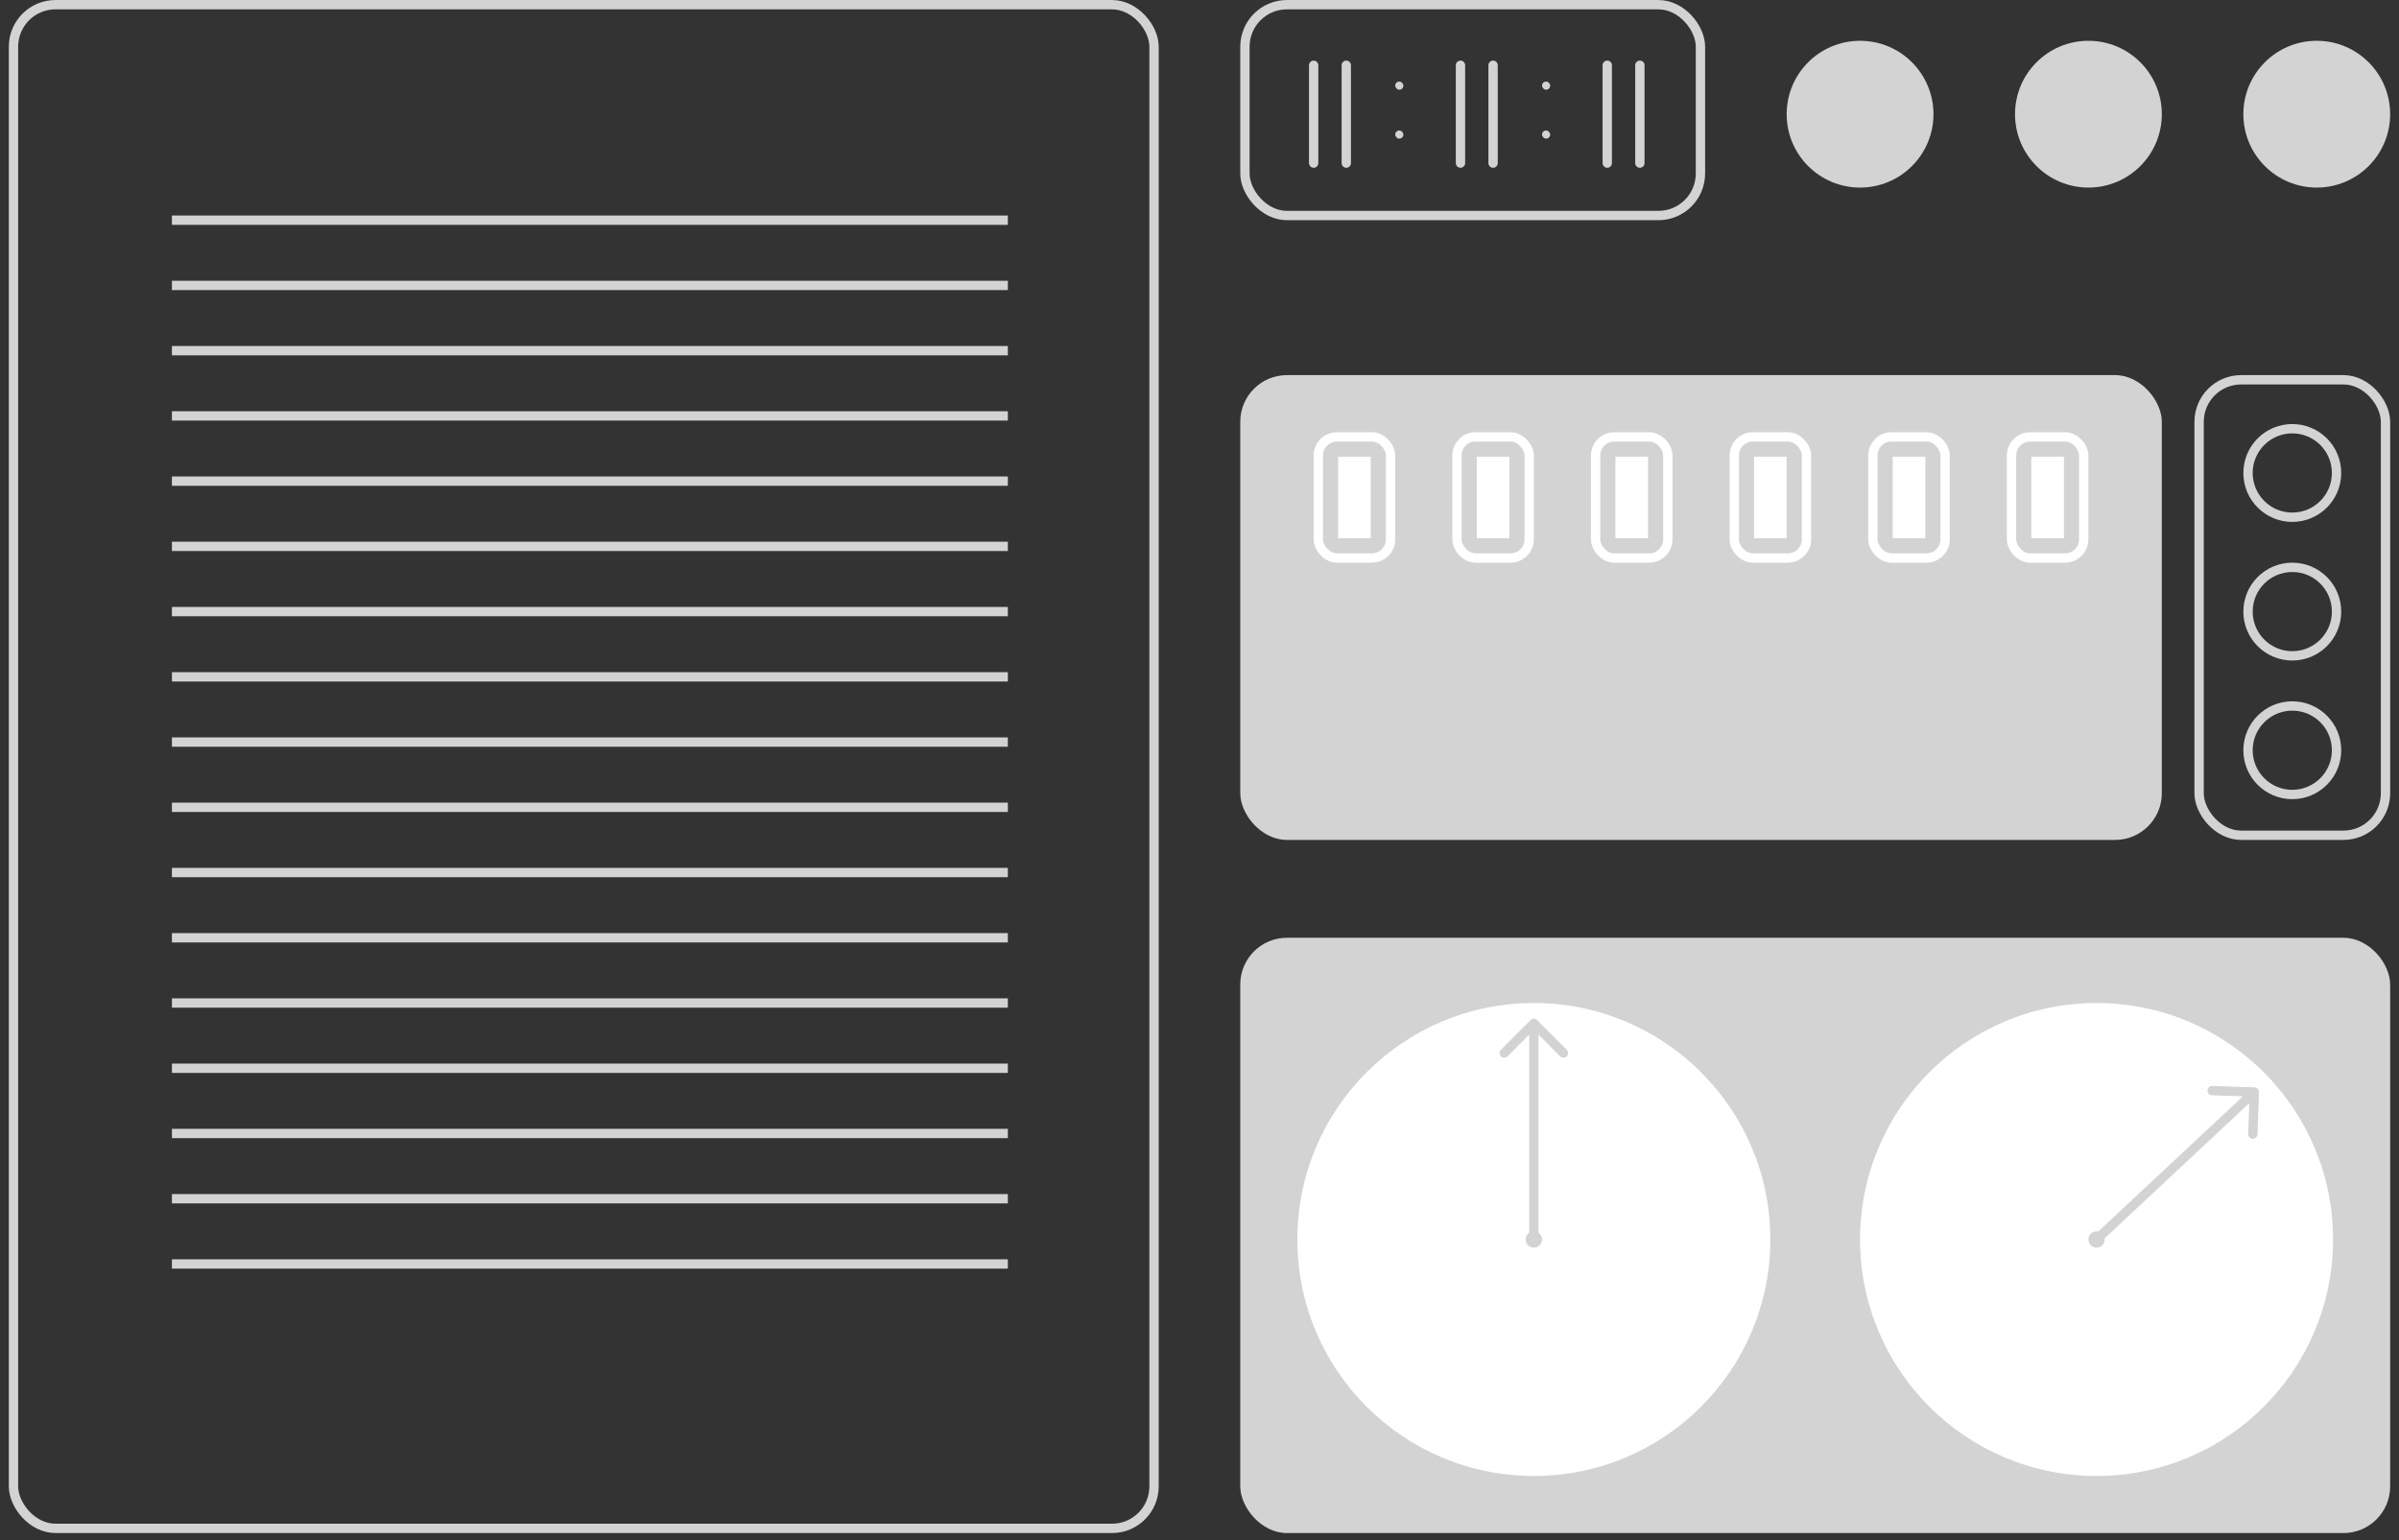 <svg width="257" height="165" viewBox="0 0 257 165" fill="none" xmlns="http://www.w3.org/2000/svg"><rect x="0" y="0" width="257" height="165" fill="#333333" stroke="none"/><rect x="132.867" y="100.473" width="123.185" height="63.777" rx="5" fill="#D3D3D3"/><circle cx="164.318" cy="132.798" r="25.336" fill="#fff"/><path d="M140.73 6.991v10.484m15.727-10.484v10.484m15.725-10.484v10.484M144.225 6.991v10.484m15.726-10.484v10.484m15.725-10.484v10.484" stroke="#D3D3D3" stroke-linecap="round"/><rect x="1.445" y=".502" width="122.185" height="163.247" rx="4.5" stroke="#D3D3D3"/><path d="M18.418 23.59h89.55m-89.55 6.99h89.55m-89.55 6.99h89.55m-89.55 27.956h89.55m-89.55 41.936h89.55m-89.55-34.946h89.55m-89.55 41.935h89.55m-89.55-20.968h89.55m-89.55 41.936h89.55m-89.55-76.882h89.55m-89.55 41.936h89.55m-89.55-20.968h89.55m-89.55 41.935h89.55m-89.55-69.892h89.55m-89.55-6.989h89.55m-89.55 41.935h89.55m-89.55 41.936h89.55" stroke="#D3D3D3"/><rect x="132.867" y="40.19" width="98.723" height="49.798" rx="5" fill="#D3D3D3"/><rect x="235.586" y="40.69" width="19.968" height="48.798" rx="4.5" stroke="#D3D3D3"/><rect x="133.367" y=".502" width="48.798" height="22.589" rx="4.5" stroke="#D3D3D3"/><circle cx="199.265" cy="12.233" r="7.863" fill="#D3D3D3"/><circle cx="223.728" cy="12.233" r="7.863" fill="#D3D3D3"/><circle cx="248.189" cy="12.233" r="7.863" fill="#D3D3D3"/><circle cx="245.568" cy="50.674" r="4.742" stroke="#D3D3D3"/><circle cx="245.568" cy="65.526" r="4.742" stroke="#D3D3D3"/><circle cx="245.568" cy="80.379" r="4.742" stroke="#D3D3D3"/><rect x="149.467" y="8.738" width=".874" height=".874" rx=".437" fill="#D3D3D3"/><rect x="165.193" y="8.738" width=".874" height=".874" rx=".437" fill="#D3D3D3"/><rect x="149.467" y="13.98" width=".874" height=".874" rx=".437" fill="#D3D3D3"/><rect x="165.193" y="13.98" width=".874" height=".874" rx=".437" fill="#D3D3D3"/><circle cx="164.319" cy="132.797" r=".874" fill="#D3D3D3"/><path d="M164.672 109.292a.5.5 0 00-.707 0l-3.182 3.182a.5.5 0 00.707.707l2.828-2.828 2.829 2.828a.5.5 0 00.707-.707l-3.182-3.182zm.146 23.505v-23.151h-1v23.151h1z" fill="#D3D3D3"/><rect x="141.23" y="46.806" width="7.737" height="12.979" rx="2" fill="#D3D3D3" stroke="#fff"/><rect x="156.082" y="46.806" width="7.737" height="12.979" rx="2" fill="#D3D3D3" stroke="#fff"/><rect x="170.934" y="46.806" width="7.737" height="12.979" rx="2" fill="#D3D3D3" stroke="#fff"/><rect x="185.787" y="46.806" width="7.737" height="12.979" rx="2" fill="#D3D3D3" stroke="#fff"/><rect x="200.639" y="46.806" width="7.737" height="12.979" rx="2" fill="#D3D3D3" stroke="#fff"/><rect x="215.49" y="46.806" width="7.737" height="12.979" rx="2" fill="#D3D3D3" stroke="#fff"/><path fill="#fff" d="M143.352 48.927h3.495v8.737h-3.495zm14.851 0h3.495v8.737h-3.495zm14.852 0h3.495v8.737h-3.495zm14.853 0h3.495v8.737h-3.495zm14.852 0h3.495v8.737h-3.495zm14.851 0h3.495v8.737h-3.495z"/><circle cx="224.602" cy="132.798" r="25.336" fill="#fff"/><path d="M241.999 117.017a.5.5 0 00-.483-.517l-4.497-.151a.5.5 0 10-.034.999l3.998.135-.135 3.998a.5.5 0 101 .033l.151-4.497zm-17.056 16.146l16.898-15.798-.683-.73-16.898 15.798.683.73z" fill="#D3D3D3"/><circle cx="224.602" cy="132.797" r=".874" fill="#D3D3D3"/></svg>